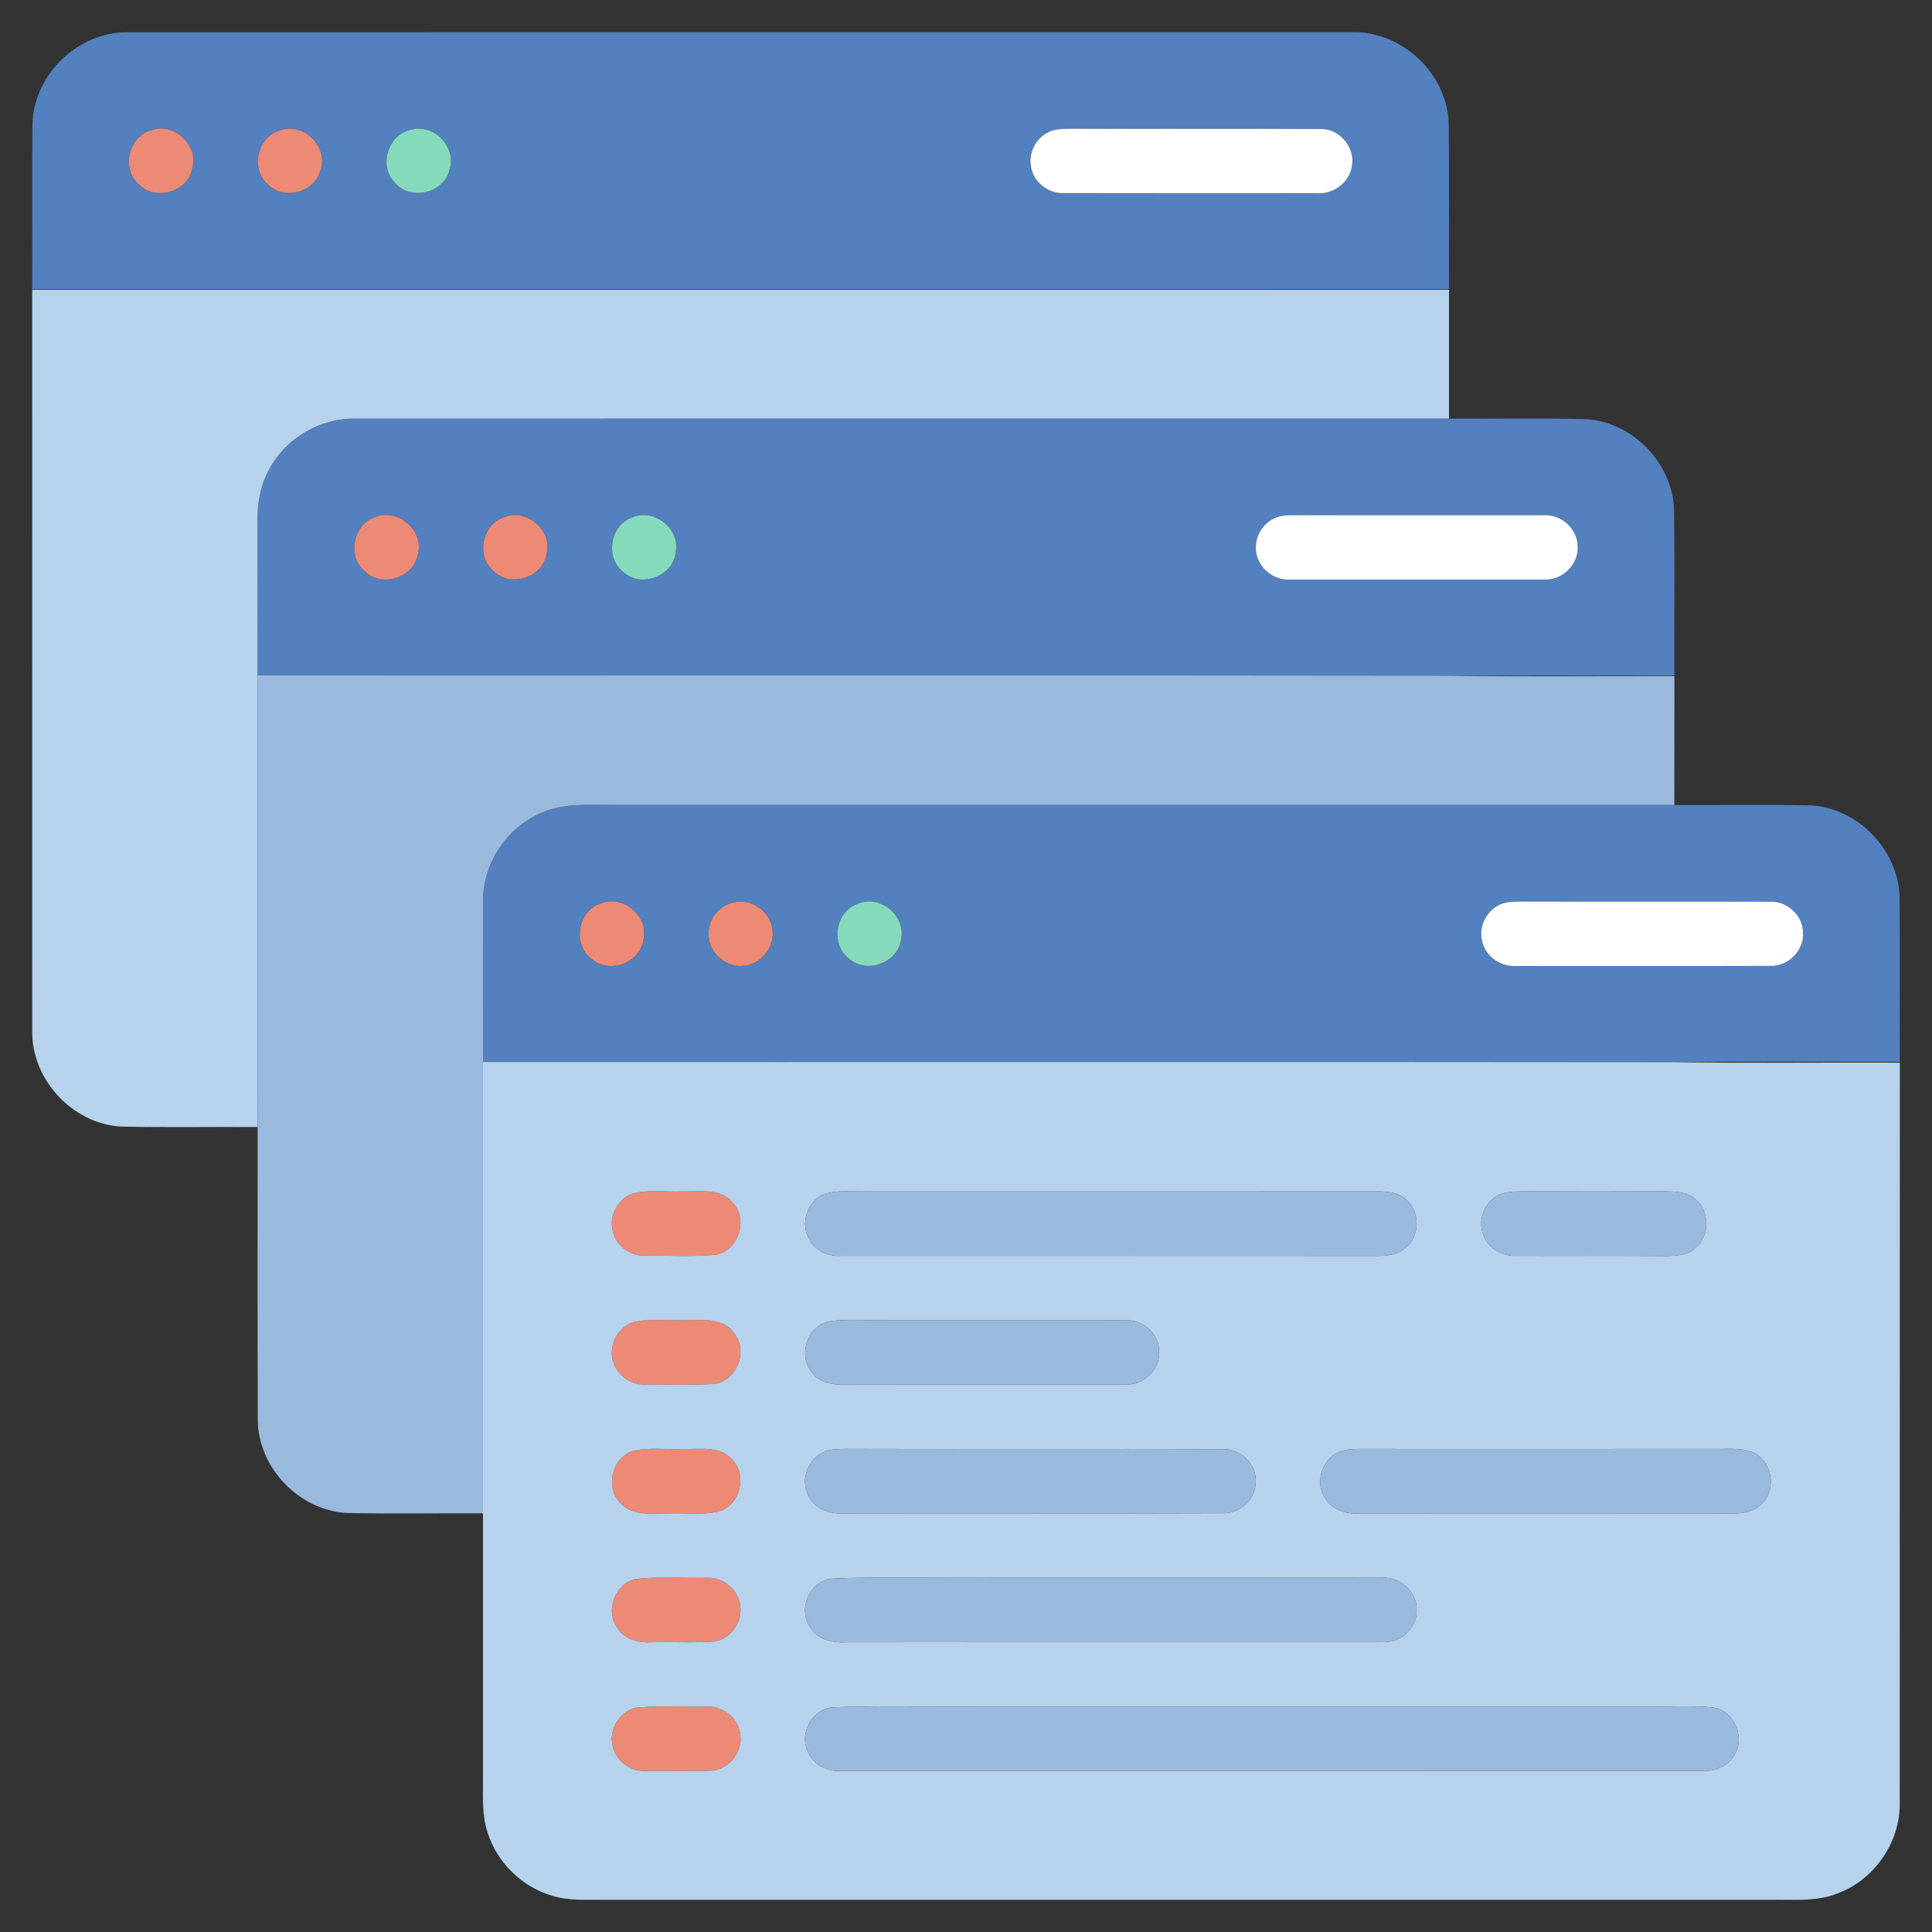 <?xml version="1.0" encoding="UTF-8" ?>
<!DOCTYPE svg PUBLIC "-//W3C//DTD SVG 1.1//EN" "http://www.w3.org/Graphics/SVG/1.1/DTD/svg11.dtd">
<svg width="512pt" height="512pt" viewBox="0 0 512 512" version="1.1" xmlns="http://www.w3.org/2000/svg">
<rect x="0" y="0" width="512" height="512" fill="#333333" stroke="none"/>
<g id="#5380beff">
<path fill="#5380be" opacity="1.00" d=" M 8.60 32.96 C 8.84 19.77 20.79 8.31 33.97 8.55 C 141.99 8.51 250.00 8.54 358.02 8.54 C 371.39 8.03 383.69 19.56 383.93 32.95 C 384.10 47.51 383.95 62.08 384.00 76.64 C 258.84 76.67 133.68 76.64 8.52 76.65 C 8.60 62.09 8.43 47.52 8.60 32.96 M 40.32 34.45 C 34.32 35.88 32.03 44.24 36.45 48.53 C 40.63 53.37 49.49 51.17 50.90 44.93 C 52.89 38.82 46.39 32.40 40.32 34.45 M 74.33 34.52 C 68.18 36.08 66.21 44.89 71.07 48.94 C 75.35 53.22 83.53 50.92 84.95 45.04 C 87.08 38.88 80.44 32.34 74.33 34.52 M 109.31 34.30 C 103.00 35.22 100.11 43.85 104.61 48.37 C 108.68 53.33 117.63 51.27 119.11 45.02 C 121.09 39.20 115.25 32.88 109.31 34.30 M 279.33 34.46 C 275.23 35.48 272.41 39.91 273.21 44.07 C 273.80 48.24 277.85 51.42 282.04 51.17 C 304.35 51.23 326.67 51.19 348.98 51.19 C 353.33 51.56 357.67 48.41 358.26 44.01 C 359.22 39.11 355.02 34.07 350.02 34.19 C 328.02 34.05 306.01 34.21 284.01 34.11 C 282.44 34.14 280.86 34.13 279.33 34.46 Z" />
<path fill="#5380be" opacity="1.00" d=" M 71.37 124.32 C 75.72 116.15 84.76 110.80 94.02 110.95 C 190.68 110.91 287.34 110.94 384.00 110.93 C 396.03 111.01 408.06 110.77 420.08 111.05 C 432.45 111.66 443.16 122.57 443.64 134.93 C 443.85 149.63 443.67 164.33 443.73 179.04 C 423.71 179.08 403.68 179.03 383.66 179.06 C 278.52 178.91 173.39 179.04 68.26 179.00 C 68.27 165.33 68.26 151.66 68.25 137.99 C 68.18 133.27 69.03 128.47 71.37 124.32 M 99.19 137.14 C 93.48 139.18 92.01 147.55 96.69 151.41 C 101.14 155.81 109.60 153.14 110.72 146.99 C 112.55 140.58 105.25 134.36 99.19 137.14 M 133.22 137.23 C 127.65 139.33 126.21 147.47 130.77 151.31 C 135.21 155.81 143.79 153.09 144.85 146.86 C 146.56 140.45 139.20 134.35 133.22 137.23 M 167.21 137.27 C 161.50 139.51 160.38 148.07 165.33 151.70 C 170.15 155.98 178.66 152.48 179.11 146.07 C 180.18 139.79 172.91 134.44 167.21 137.27 M 337.44 137.49 C 334.67 138.91 332.80 141.89 332.82 145.01 C 332.66 149.83 337.14 153.95 341.91 153.58 C 364.29 153.60 386.68 153.61 409.07 153.58 C 413.83 153.93 418.28 149.78 418.11 144.98 C 418.18 140.20 413.73 136.15 408.98 136.55 C 387.34 136.51 365.69 136.59 344.04 136.52 C 341.83 136.58 339.45 136.41 337.44 137.49 Z" />
<path fill="#5380be" opacity="1.00" d=" M 143.45 215.43 C 149.27 212.76 155.82 213.37 162.04 213.33 C 255.93 213.34 349.83 213.34 443.72 213.33 C 455.79 213.40 467.86 213.18 479.93 213.44 C 492.49 214.15 503.26 225.42 503.41 238.00 C 503.55 252.46 503.41 266.92 503.48 281.38 C 483.44 281.42 463.39 281.22 443.36 281.49 C 338.24 281.37 233.12 281.48 128.00 281.43 C 128.02 267.29 127.96 253.16 128.02 239.02 C 127.84 228.99 134.21 219.30 143.45 215.43 M 159.31 239.40 C 153.09 241.24 151.61 250.41 156.85 254.18 C 161.54 258.23 169.69 255.12 170.53 248.98 C 171.95 242.84 165.16 237.04 159.31 239.40 M 193.31 239.49 C 189.84 240.71 187.46 244.37 187.80 248.04 C 187.96 252.66 192.47 256.47 197.05 255.94 C 201.81 255.60 205.58 250.75 204.64 246.05 C 203.95 240.97 198.07 237.50 193.31 239.49 M 227.36 239.50 C 221.40 241.46 219.98 250.23 224.96 254.01 C 229.60 258.25 237.97 255.18 238.78 248.95 C 240.19 242.74 233.21 236.95 227.36 239.50 M 398.29 239.41 C 394.04 240.77 391.50 245.77 392.94 250.00 C 394.04 253.84 398.03 256.29 401.94 255.99 C 424.30 255.99 446.67 256.04 469.03 255.97 C 473.85 256.26 478.21 251.83 477.82 247.02 C 477.71 242.50 473.50 238.69 468.99 238.96 C 447.00 238.88 425.00 238.98 403.00 238.91 C 401.42 238.96 399.81 238.93 398.29 239.41 Z" />
</g>
<g id="#ec8a75ff">
<path fill="#ec8a75" opacity="1.00" d=" M 40.32 34.45 C 46.39 32.40 52.89 38.82 50.90 44.93 C 49.49 51.17 40.63 53.37 36.45 48.53 C 32.03 44.24 34.32 35.88 40.32 34.45 Z" />
<path fill="#ec8a75" opacity="1.00" d=" M 74.33 34.52 C 80.44 32.34 87.08 38.88 84.95 45.04 C 83.53 50.92 75.35 53.22 71.07 48.94 C 66.21 44.89 68.18 36.08 74.33 34.52 Z" />
<path fill="#ec8a75" opacity="1.00" d=" M 99.19 137.14 C 105.25 134.36 112.55 140.58 110.72 146.99 C 109.60 153.14 101.14 155.81 96.69 151.41 C 92.01 147.55 93.48 139.18 99.19 137.14 Z" />
<path fill="#ec8a75" opacity="1.00" d=" M 133.22 137.23 C 139.20 134.35 146.56 140.45 144.85 146.86 C 143.79 153.09 135.21 155.81 130.77 151.31 C 126.21 147.47 127.65 139.33 133.22 137.23 Z" />
<path fill="#ec8a75" opacity="1.00" d=" M 159.31 239.40 C 165.16 237.04 171.95 242.84 170.53 248.98 C 169.69 255.12 161.54 258.23 156.85 254.18 C 151.61 250.41 153.09 241.24 159.31 239.40 Z" />
<path fill="#ec8a75" opacity="1.00" d=" M 193.31 239.49 C 198.07 237.50 203.95 240.97 204.64 246.05 C 205.58 250.75 201.81 255.60 197.05 255.94 C 192.47 256.47 187.96 252.66 187.80 248.04 C 187.46 244.37 189.84 240.71 193.31 239.49 Z" />
<path fill="#ec8a75" opacity="1.00" d=" M 167.33 316.43 C 171.76 315.08 176.49 315.98 181.05 315.73 C 185.51 315.85 191.10 314.78 194.26 318.80 C 198.37 323.30 195.65 331.47 189.63 332.55 C 183.40 333.10 177.12 332.72 170.87 332.76 C 166.85 332.93 163.04 329.90 162.32 325.94 C 161.47 322.10 163.69 317.90 167.33 316.43 Z" />
<path fill="#ec8a75" opacity="1.00" d=" M 167.43 350.51 C 172.17 349.22 177.19 350.14 182.05 349.86 C 186.38 349.83 191.83 349.23 194.60 353.37 C 198.43 358.14 195.12 366.22 188.99 366.77 C 182.98 367.11 176.94 366.89 170.92 366.90 C 167.12 367.05 163.46 364.40 162.47 360.72 C 161.24 356.69 163.51 352.04 167.43 350.51 Z" />
<path fill="#ec8a75" opacity="1.00" d=" M 167.48 384.62 C 171.85 383.41 176.48 384.23 180.97 384.00 C 185.40 384.13 190.88 383.03 194.12 386.90 C 198.07 391.04 196.16 398.70 190.72 400.50 C 186.25 401.62 181.56 400.85 177.01 401.08 C 172.81 400.95 167.73 401.92 164.54 398.45 C 160.35 394.43 162.00 386.59 167.48 384.62 Z" />
<path fill="#ec8a75" opacity="1.00" d=" M 168.33 418.48 C 174.52 417.73 180.82 418.28 187.06 418.15 C 191.20 417.84 195.31 420.79 196.06 424.93 C 197.13 429.49 193.71 434.55 189.01 435.03 C 183.68 435.43 178.33 435.07 172.99 435.22 C 169.49 435.45 165.54 434.59 163.59 431.39 C 160.32 426.90 162.92 419.80 168.33 418.48 Z" />
<path fill="#ec8a75" opacity="1.00" d=" M 168.41 452.59 C 174.60 451.88 180.89 452.42 187.12 452.28 C 191.20 452.00 195.24 454.88 196.04 458.94 C 197.32 463.91 193.16 469.34 188.00 469.26 C 182.34 469.42 176.68 469.34 171.03 469.30 C 166.83 469.53 162.78 466.29 162.26 462.10 C 161.51 457.96 164.34 453.61 168.41 452.59 Z" />
</g>
<g id="#85dabbff">
<path fill="#85dabb" opacity="1.00" d=" M 109.31 34.30 C 115.25 32.88 121.09 39.20 119.11 45.02 C 117.63 51.27 108.68 53.33 104.61 48.37 C 100.11 43.85 103.00 35.22 109.31 34.30 Z" />
<path fill="#85dabb" opacity="1.00" d=" M 167.21 137.27 C 172.91 134.44 180.18 139.79 179.11 146.07 C 178.66 152.48 170.15 155.98 165.33 151.70 C 160.38 148.07 161.50 139.51 167.21 137.27 Z" />
<path fill="#85dabb" opacity="1.00" d=" M 227.36 239.50 C 233.21 236.95 240.19 242.74 238.78 248.95 C 237.97 255.18 229.60 258.25 224.96 254.01 C 219.98 250.23 221.40 241.46 227.36 239.50 Z" />
</g>
<g id="#ffffffff">
<path fill="#ffffff" opacity="1.00" d=" M 279.33 34.46 C 280.86 34.13 282.44 34.14 284.01 34.11 C 306.01 34.21 328.02 34.05 350.02 34.19 C 355.02 34.07 359.22 39.11 358.26 44.01 C 357.67 48.41 353.33 51.56 348.98 51.19 C 326.67 51.19 304.35 51.23 282.04 51.17 C 277.85 51.42 273.80 48.24 273.21 44.07 C 272.41 39.91 275.23 35.48 279.33 34.46 Z" />
<path fill="#ffffff" opacity="1.00" d=" M 337.44 137.49 C 339.45 136.41 341.83 136.58 344.04 136.52 C 365.69 136.59 387.34 136.51 408.98 136.55 C 413.73 136.15 418.18 140.20 418.11 144.98 C 418.28 149.78 413.83 153.93 409.07 153.58 C 386.68 153.61 364.29 153.60 341.91 153.58 C 337.14 153.95 332.66 149.83 332.82 145.01 C 332.80 141.89 334.67 138.91 337.44 137.49 Z" />
<path fill="#ffffff" opacity="1.00" d=" M 398.29 239.41 C 399.81 238.93 401.42 238.96 403.00 238.91 C 425.00 238.98 447.00 238.88 468.99 238.96 C 473.50 238.69 477.71 242.50 477.82 247.02 C 478.21 251.83 473.85 256.26 469.03 255.97 C 446.67 256.04 424.30 255.99 401.94 255.99 C 398.03 256.29 394.04 253.84 392.94 250.00 C 391.50 245.77 394.04 240.77 398.29 239.41 Z" />
</g>
<g id="#b7d2edff">
<path fill="#b7d2ed" opacity="1.00" d=" M 8.53 76.80 C 133.69 76.81 258.84 76.82 384.00 76.80 C 384.00 88.18 384.00 99.56 384.00 110.93 C 287.34 110.94 190.68 110.91 94.02 110.95 C 84.76 110.80 75.72 116.15 71.37 124.32 C 69.03 128.47 68.18 133.27 68.25 137.99 C 68.26 151.66 68.27 165.33 68.26 179.00 C 68.25 218.89 68.23 258.78 68.27 298.67 C 56.21 298.59 44.13 298.82 32.07 298.55 C 19.15 297.83 8.22 285.95 8.55 273.01 C 8.52 207.61 8.54 142.21 8.53 76.80 Z" />
<path fill="#b7d2ed" opacity="1.00" d=" M 128.00 281.43 C 233.12 281.48 338.24 281.37 443.36 281.49 C 463.39 281.77 483.44 281.53 503.48 281.61 C 503.44 347.06 503.50 412.51 503.45 477.97 C 503.54 488.34 496.62 498.27 486.88 501.80 C 481.83 503.84 476.30 503.45 470.98 503.47 C 367.30 503.47 263.62 503.46 159.95 503.47 C 155.41 503.45 150.75 503.75 146.35 502.40 C 138.37 500.09 131.75 493.65 129.25 485.72 C 127.74 481.32 128.00 476.60 128.00 472.03 C 128.00 448.37 128.00 424.72 128.00 401.06 C 128.00 361.19 128.00 321.31 128.00 281.43 M 167.33 316.43 C 163.69 317.90 161.47 322.10 162.32 325.94 C 163.04 329.90 166.85 332.93 170.87 332.76 C 177.12 332.72 183.40 333.10 189.63 332.55 C 195.65 331.47 198.37 323.30 194.26 318.80 C 191.10 314.78 185.51 315.85 181.05 315.73 C 176.49 315.98 171.76 315.08 167.33 316.43 M 218.39 316.48 C 213.91 318.37 211.92 324.35 214.52 328.50 C 216.09 331.56 219.58 333.00 222.90 332.82 C 270.25 332.84 317.61 332.79 364.96 332.84 C 367.62 332.84 370.53 332.54 372.57 330.64 C 376.22 327.57 376.43 321.31 372.83 318.13 C 370.80 316.04 367.77 315.74 365.03 315.73 C 320.02 315.78 275.00 315.74 229.98 315.74 C 226.13 315.86 222.11 315.23 218.39 316.48 M 398.24 316.26 C 393.94 317.60 391.46 322.69 392.99 326.92 C 394.12 330.75 398.14 333.04 402.01 332.81 C 415.00 332.87 428.00 332.76 440.99 332.86 C 443.96 332.86 447.30 332.76 449.53 330.50 C 453.19 327.25 453.05 320.88 449.27 317.78 C 447.05 315.75 443.86 315.77 441.04 315.71 C 429.02 315.76 417.00 315.77 404.98 315.71 C 402.73 315.74 400.43 315.66 398.24 316.26 M 167.43 350.51 C 163.51 352.04 161.24 356.69 162.47 360.72 C 163.46 364.40 167.12 367.05 170.92 366.90 C 176.94 366.89 182.98 367.11 188.99 366.77 C 195.12 366.22 198.43 358.14 194.60 353.37 C 191.83 349.23 186.38 349.83 182.05 349.86 C 177.19 350.14 172.17 349.22 167.43 350.51 M 219.26 350.31 C 213.71 351.80 211.50 359.38 215.19 363.72 C 217.22 366.50 220.83 367.06 224.04 366.96 C 248.70 366.89 273.37 366.98 298.03 366.91 C 302.95 367.28 307.61 362.93 307.15 357.93 C 307.08 353.24 302.64 349.54 298.04 349.90 C 273.69 349.79 249.33 349.97 224.97 349.83 C 223.06 349.86 221.12 349.85 219.26 350.31 M 167.48 384.62 C 162.00 386.59 160.35 394.43 164.54 398.45 C 167.73 401.92 172.81 400.95 177.01 401.08 C 181.56 400.85 186.25 401.62 190.72 400.50 C 196.16 398.70 198.07 391.04 194.12 386.90 C 190.88 383.03 185.40 384.13 180.97 384.00 C 176.48 384.23 171.85 383.41 167.48 384.62 M 219.31 384.42 C 214.31 385.81 211.74 392.19 214.42 396.65 C 216.21 400.17 220.36 401.34 224.05 401.09 C 257.37 401.00 290.69 401.16 324.01 401.02 C 328.46 401.22 332.68 397.47 332.76 392.97 C 333.21 388.16 328.79 383.79 324.02 384.05 C 290.69 383.91 257.36 384.08 224.03 383.97 C 222.45 384.01 220.85 384.02 219.31 384.42 M 356.24 384.34 C 350.89 385.47 348.10 392.30 351.08 396.87 C 352.85 400.04 356.55 401.30 360.02 401.08 C 393.01 401.07 426.00 401.04 459.00 401.09 C 461.95 401.16 465.22 400.61 467.18 398.17 C 470.94 394.19 469.42 386.82 464.32 384.76 C 461.02 383.59 457.42 384.07 453.99 383.98 C 422.64 384.02 391.29 384.00 359.95 383.99 C 358.69 383.99 357.46 384.11 356.24 384.34 M 168.33 418.48 C 162.92 419.80 160.32 426.90 163.59 431.39 C 165.54 434.59 169.49 435.45 172.99 435.22 C 178.33 435.07 183.68 435.43 189.01 435.03 C 193.71 434.55 197.13 429.49 196.06 424.93 C 195.31 420.79 191.20 417.84 187.06 418.15 C 180.82 418.28 174.52 417.73 168.33 418.48 M 220.24 418.37 C 214.76 419.08 211.60 425.91 214.34 430.63 C 216.10 434.22 220.30 435.49 224.04 435.22 C 271.37 435.15 318.71 435.22 366.04 435.19 C 370.75 435.56 375.47 431.84 375.42 426.96 C 375.77 421.89 370.99 417.73 366.06 418.13 C 332.04 418.08 298.02 418.12 263.99 418.11 C 249.41 418.30 234.80 417.74 220.24 418.37 M 168.41 452.59 C 164.34 453.61 161.51 457.96 162.26 462.10 C 162.78 466.29 166.83 469.53 171.03 469.30 C 176.68 469.34 182.34 469.42 188.00 469.26 C 193.16 469.34 197.32 463.91 196.04 458.94 C 195.24 454.88 191.20 452.00 187.12 452.28 C 180.89 452.42 174.60 451.88 168.41 452.59 M 220.33 452.48 C 215.23 453.16 211.86 459.20 213.96 463.91 C 215.29 467.55 219.19 469.60 222.96 469.32 C 298.95 469.32 374.95 469.31 450.94 469.33 C 454.43 469.53 458.19 468.07 459.78 464.78 C 462.52 460.09 459.40 453.24 453.97 452.49 C 448.35 451.92 442.69 452.38 437.06 452.25 C 378.05 452.25 319.04 452.25 260.03 452.25 C 246.80 452.42 233.54 451.92 220.33 452.48 Z" />
</g>
<g id="#99b9ddff">
<path fill="#99b9dd" opacity="1.00" d=" M 68.26 179.00 C 173.39 179.04 278.52 178.91 383.66 179.06 C 403.68 179.39 423.71 179.14 443.74 179.19 C 443.71 190.57 443.75 201.95 443.72 213.33 C 349.83 213.34 255.93 213.34 162.04 213.33 C 155.82 213.37 149.27 212.76 143.45 215.43 C 134.21 219.30 127.84 228.99 128.02 239.02 C 127.96 253.16 128.02 267.29 128.00 281.43 C 128.00 321.31 128.00 361.19 128.00 401.06 C 116.01 400.99 104.01 401.22 92.02 400.96 C 79.51 400.36 68.64 389.26 68.32 376.74 C 68.20 350.72 68.30 324.69 68.27 298.67 C 68.23 258.78 68.25 218.89 68.26 179.00 Z" />
<path fill="#99b9dd" opacity="1.00" d=" M 218.39 316.48 C 222.11 315.23 226.13 315.86 229.98 315.74 C 275.00 315.74 320.02 315.78 365.03 315.73 C 367.77 315.74 370.80 316.04 372.83 318.13 C 376.43 321.31 376.22 327.57 372.57 330.64 C 370.53 332.54 367.62 332.84 364.96 332.84 C 317.61 332.79 270.25 332.84 222.90 332.82 C 219.58 333.00 216.09 331.56 214.52 328.50 C 211.92 324.35 213.91 318.37 218.39 316.48 Z" />
<path fill="#99b9dd" opacity="1.00" d=" M 398.24 316.26 C 400.43 315.66 402.73 315.74 404.98 315.71 C 417.00 315.77 429.02 315.76 441.04 315.71 C 443.86 315.77 447.05 315.75 449.27 317.78 C 453.05 320.88 453.19 327.25 449.53 330.50 C 447.30 332.76 443.96 332.86 440.99 332.86 C 428.00 332.76 415.00 332.87 402.01 332.81 C 398.14 333.04 394.12 330.75 392.99 326.92 C 391.46 322.69 393.94 317.60 398.24 316.26 Z" />
<path fill="#99b9dd" opacity="1.00" d=" M 219.26 350.31 C 221.12 349.85 223.06 349.86 224.97 349.83 C 249.33 349.97 273.69 349.79 298.04 349.90 C 302.64 349.54 307.08 353.24 307.15 357.93 C 307.61 362.93 302.95 367.28 298.03 366.91 C 273.37 366.98 248.70 366.89 224.04 366.96 C 220.83 367.06 217.22 366.50 215.19 363.72 C 211.50 359.38 213.71 351.80 219.26 350.31 Z" />
<path fill="#99b9dd" opacity="1.00" d=" M 219.31 384.42 C 220.85 384.02 222.45 384.01 224.03 383.97 C 257.36 384.08 290.69 383.91 324.02 384.05 C 328.79 383.79 333.21 388.16 332.76 392.97 C 332.68 397.47 328.46 401.22 324.01 401.02 C 290.69 401.16 257.37 401.00 224.05 401.09 C 220.36 401.34 216.21 400.17 214.42 396.65 C 211.74 392.19 214.31 385.81 219.31 384.42 Z" />
<path fill="#99b9dd" opacity="1.00" d=" M 356.24 384.34 C 357.46 384.11 358.69 383.99 359.95 383.99 C 391.29 384.00 422.64 384.02 453.99 383.98 C 457.42 384.07 461.02 383.59 464.32 384.76 C 469.42 386.82 470.94 394.19 467.18 398.17 C 465.22 400.61 461.95 401.16 459.00 401.09 C 426.00 401.04 393.01 401.07 360.02 401.08 C 356.55 401.30 352.85 400.04 351.08 396.87 C 348.10 392.30 350.89 385.47 356.24 384.34 Z" />
<path fill="#99b9dd" opacity="1.00" d=" M 220.24 418.37 C 234.80 417.74 249.41 418.30 263.99 418.11 C 298.02 418.12 332.04 418.08 366.06 418.13 C 370.99 417.73 375.77 421.89 375.42 426.96 C 375.47 431.84 370.75 435.56 366.04 435.19 C 318.71 435.22 271.37 435.15 224.04 435.22 C 220.30 435.49 216.10 434.22 214.34 430.63 C 211.60 425.91 214.76 419.08 220.24 418.37 Z" />
<path fill="#99b9dd" opacity="1.00" d=" M 220.33 452.48 C 233.54 451.92 246.80 452.42 260.03 452.25 C 319.04 452.25 378.05 452.25 437.06 452.25 C 442.69 452.38 448.35 451.92 453.97 452.49 C 459.40 453.24 462.52 460.09 459.78 464.78 C 458.19 468.07 454.43 469.53 450.94 469.33 C 374.95 469.31 298.95 469.32 222.96 469.32 C 219.19 469.60 215.29 467.55 213.96 463.91 C 211.86 459.20 215.23 453.16 220.33 452.48 Z" />
</g>
</svg>
